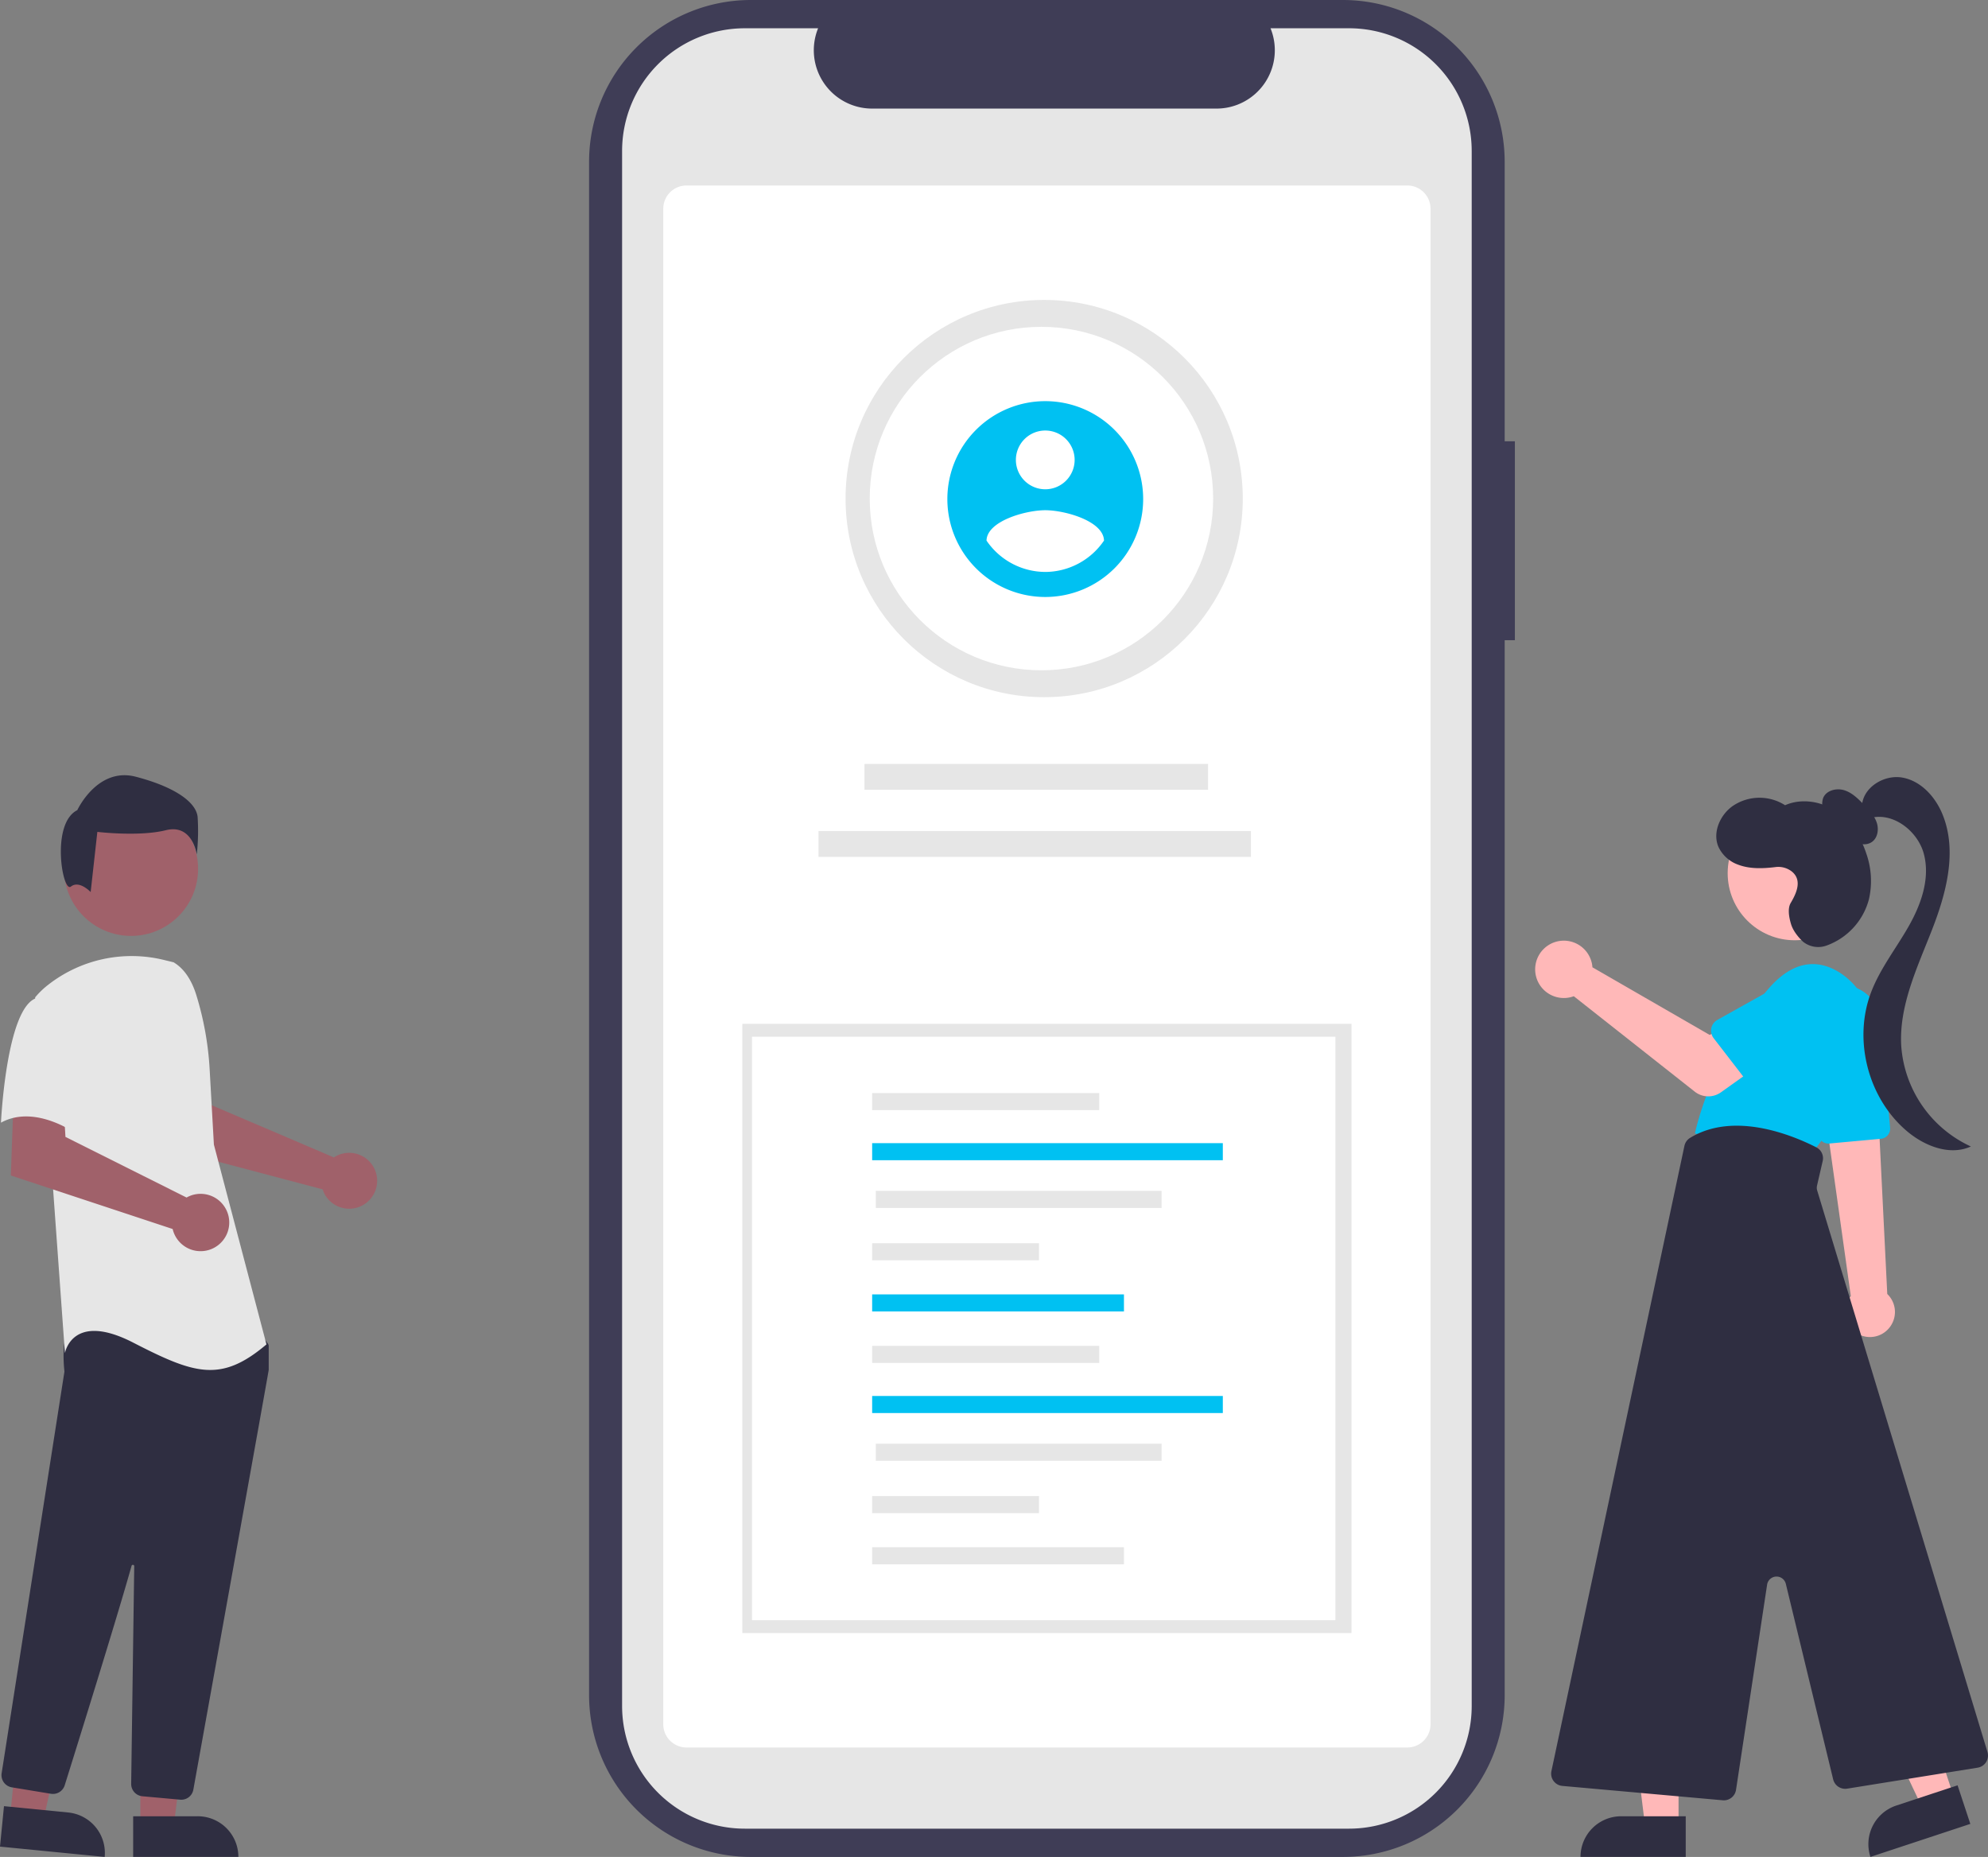 <svg xmlns="http://www.w3.org/2000/svg" data-name="Layer 1" width="728.082" height="680.001" viewBox="0 0 728.082 680.001" xmlns:xlink="http://www.w3.org/1999/xlink"><rect x="0" y="0" width="728.082" height="680.001" fill="#808080" stroke="none"/><path id="a55003b0-0446-4784-a3ce-c481a9759178-1888" data-name="Path 339" d="M790.764,271.594h-3.736v-102.354a59.24,59.24,0,0,0-59.24-59.24h-216.846a59.24,59.24,0,0,0-59.24,59.24v561.521a59.24,59.24,0,0,0,59.24,59.24h216.85a59.24,59.24,0,0,0,59.24-59.24v-386.31h3.732Z" transform="translate(-235.959 -109.999)" fill="#3f3d56"/><path id="ad332593-d547-4870-8db7-c0503e6eb31e-1889" data-name="Path 340" d="M774.954,165.275v569.452a44.93,44.93,0,0,1-44.913,44.923h-221.306a44.937,44.937,0,0,1-44.941-44.928v-569.447a44.936,44.936,0,0,1,44.941-44.922h26.845a21.364,21.364,0,0,0,19.764,29.411h126.168a21.364,21.364,0,0,0,19.76-29.415h28.756a44.93,44.93,0,0,1,44.922,44.913Z" transform="translate(-235.959 -109.999)" fill="#e6e6e6"/><path d="M751.374,749.925h-264a8.51,8.51,0,0,1-8.5-8.5v-555a8.51,8.51,0,0,1,8.5-8.5h264a8.51,8.51,0,0,1,8.5,8.5v555A8.51,8.51,0,0,1,751.374,749.925Z" transform="translate(-235.959 -109.999)" fill="#fff"/><circle id="edacdc74-dfad-4c1d-939b-d6c7a98a2115" data-name="Ellipse 56" cx="382.415" cy="182.571" r="72.736" fill="#e6e6e6"/><circle id="aec4df6d-8b06-4bbe-8d40-2c8bcc37cf40" data-name="Ellipse 60" cx="381.415" cy="182.571" r="62.889" fill="#fff"/><path id="b468b121-27e1-4684-879a-d4a6b6510a38-1890" data-name="Path 341" d="M618.774,256.9a35.856,35.856,0,1,0,35.856,35.856,35.856,35.856,0,0,0-35.856-35.856Zm0,10.757a10.757,10.757,0,1,1-10.757,10.757,10.757,10.757,0,0,1,10.757-10.757Zm0,51.784a26.121,26.121,0,0,1-21.514-11.481c.172-7.171,14.342-11.119,21.514-11.119s21.341,3.948,21.514,11.119a26.164,26.164,0,0,1-21.514,11.484Z" transform="translate(-235.959 -109.999)" fill="#00c1f2"/><rect id="af237293-25a3-489f-aa06-65014690590a" data-name="Rectangle 26" x="316.605" y="279.75" width="125.838" height="9.458" fill="#e6e6e6"/><rect id="aecd757e-3845-4054-8ef4-8f3b3f1464a2" data-name="Rectangle 27" x="299.768" y="304.327" width="158.368" height="9.458" fill="#e6e6e6"/><rect id="a528162f-764e-4523-bc44-e6dc5465582a" data-name="Rectangle 25-2" x="271.868" y="374.923" width="223.094" height="223.094" fill="#e6e6e6"/><rect id="ac408f88-9589-4a26-924c-e7a781ddb6bc" data-name="Rectangle 25-3" x="275.415" y="379.643" width="213.655" height="213.655" fill="#fff"/><g id="be47c712-4ebf-4226-80ad-879612060a69" data-name="Group 22"><rect id="fadc6105-0551-448d-b6d9-436c4cc2b7a7" data-name="Rectangle 28" x="319.415" y="400.267" width="83.168" height="6.251" fill="#e6e6e6"/><rect id="a4376b16-bb23-442d-8938-a8bcab4f190c" data-name="Rectangle 29" x="319.415" y="418.619" width="128.429" height="6.251" fill="#00c1f2"/><rect id="ae6c1c25-1aef-4af7-84b7-a99cb79f7c28" data-name="Rectangle 30" x="320.75" y="436.096" width="104.667" height="6.251" fill="#e6e6e6"/><rect id="ad31106a-9486-4fc6-9d92-2d07f7dcec19" data-name="Rectangle 31" x="319.415" y="455.272" width="61.103" height="6.251" fill="#e6e6e6"/><rect id="e133e237-d12d-4331-8259-b0f1b7869d24" data-name="Rectangle 32" x="319.415" y="474.003" width="92.22" height="6.251" fill="#00c1f2"/><rect id="a9ae706b-b3a6-4b62-8ac7-3a7f4cd0039d" data-name="Rectangle 38" x="319.415" y="492.851" width="83.168" height="6.251" fill="#e6e6e6"/><rect id="bd082349-b2f2-4b60-be0c-57e16efac88b" data-name="Rectangle 39" x="319.415" y="511.202" width="128.429" height="6.251" fill="#00c1f2"/><rect id="ac0416d6-b57f-4bc7-9ff0-bb8dbe215cb0" data-name="Rectangle 40" x="320.75" y="528.679" width="104.667" height="6.251" fill="#e6e6e6"/><rect id="b9702d28-4113-492b-a4b0-dbfc92fa702e" data-name="Rectangle 41" x="319.415" y="547.856" width="61.103" height="6.251" fill="#e6e6e6"/><rect id="b41357bb-831a-49ca-b340-115c840dd657" data-name="Rectangle 42" x="319.415" y="566.587" width="92.22" height="6.251" fill="#e6e6e6"/></g><g id="ac800076-fc8a-4256-a3b5-70e496d28429" data-name="Group 23"><path id="b13647df-bb42-4a02-9bba-2700c526619d-1891" data-name="Path 385" d="M928.727,595.025a9.13,9.13,0,1,1-15.852-9.064q.031-.053.062-.106a9.826,9.826,0,0,1,.86-1.22l-7.68-54.74-.23-1.64-1.56-11.17-.23-1.61.85.04,14.88.68,3.99.18.5,10.19,2.83,57.29a9.118,9.118,0,0,1,1.58,11.17Z" transform="translate(-235.959 -109.999)" fill="#ffb8b8"/><path id="bd34735f-0976-456f-8e45-072b5e73a744-1892" data-name="Path 386" d="M905.931,528.751l18.895-1.733a3.73,3.73,0,0,0,3.364-4.037l-3.5-39.292a14.326,14.326,0,0,0-28.538,2.548q.036.406.096.809l5.666,38.54a3.724,3.724,0,0,0,3.678,3.181A2.639,2.639,0,0,0,905.931,528.751Z" transform="translate(-235.959 -109.999)" fill="#00c1f2"/><path id="f1e660d0-c56f-45d1-8714-e8a3d2ffeea9-1893" data-name="Path 387" d="M920.253,497.008a26.316,26.316,0,0,0-9.679-30.288c-7.125-4.875-16.875-6.625-27.375,5.875-21,25-26.5,52.5-26.5,52.5l43,7S914.322,514.22,920.253,497.008Z" transform="translate(-235.959 -109.999)" fill="#00c1f2"/><path id="eb60bd0b-2a6b-4db7-a453-977e2259822f-1894" data-name="Path 388" d="M850.706,778.614h-12.26l-5.832-47.288h18.094Z" transform="translate(-235.959 -109.999)" fill="#ffb8b8"/><path id="b4104c20-2c86-47e7-b6b0-d86d656d7ba2-1895" data-name="Path 389" d="M814.805,789.997h38.531v-14.887h-23.644a14.887,14.887,0,0,0-14.887,14.887Z" transform="translate(-235.959 -109.999)" fill="#2f2e41"/><path id="b4e48bf6-fea8-48c3-adaa-b392a855b3f6-1896" data-name="Path 390" d="M951.5,767.921l-11.64,3.848-20.38-43.068,17.18-5.679Z" transform="translate(-235.959 -109.999)" fill="#ffb8b8"/><path id="a6908023-9fbc-48a9-be4c-c86c0c45ebaf-1897" data-name="Path 391" d="M920.983,789.997l36.584-12.092-4.672-14.135-22.45,7.42a14.887,14.887,0,0,0-9.463,18.807Z" transform="translate(-235.959 -109.999)" fill="#2f2e41"/><circle id="a687fec6-02c9-4040-89ed-32d713123e7f" data-name="Ellipse 65" cx="657.301" cy="319.761" r="24.561" fill="#ffb8b8"/><path id="badfc474-5669-4d61-bc01-f70cc92406de-1898" data-name="Path 392" d="M871.755,765.451l11.385-75.145a3.5,3.5,0,0,1,6.862-.3l17.338,71.612a4.533,4.533,0,0,0,5.088,3.385l47.825-7.686a4.5,4.5,0,0,0,3.593-5.75l-62.361-205.6a3.5,3.5,0,0,1-.061-1.8l2.076-9a4.484,4.484,0,0,0-2.327-5.014c-8.492-4.333-30-13.341-46.231-3.474a4.551,4.551,0,0,0-2.079,2.927l-48.716,228.97a4.5,4.5,0,0,0,4,5.419l58.757,5.262q.2.018.4.018a4.508,4.508,0,0,0,4.448-3.825Z" transform="translate(-235.959 -109.999)" fill="#2f2e41"/><path id="eb685785-93ca-4296-839e-b201e57ae5bb-1899" data-name="Path 393" d="M909.546,412.407a18.58,18.58,0,0,1-4.855-4.22,6.3,6.3,0,0,1-.97-6.1c1.241-2.738,4.928-3.6,7.786-2.671s5.065,3.172,7.153,5.333c1.839,1.9,3.731,3.892,4.6,6.391s.424,5.668-1.746,7.185c-2.13,1.488-5.192.879-7.24-.719s-3.316-3.97-4.525-6.27Z" transform="translate(-235.959 -109.999)" fill="#2f2e41"/><path id="a7ccb8bb-f2b9-4447-b454-9c546e399f41-1900" data-name="Path 394" d="M917.865,405.409c.136-6.92,8.024-11.883,14.837-10.656s12.049,7.035,14.67,13.441c5.538,13.535,1.381,28.979-3.955,42.6s-11.94,27.439-11.161,42.043a43.925,43.925,0,0,0,25.515,37c-7.688,3.485-16.878-.115-23.339-5.548-14.348-12.065-19.886-33.546-13.161-51.044,3.317-8.631,9.163-16.015,13.727-24.056s7.913-17.518,5.556-26.459-12.385-16.179-20.958-12.72Z" transform="translate(-235.959 -109.999)" fill="#2f2e41"/><path id="bd42e2a1-f38b-413b-b655-cc202f14f4c1-1901" data-name="Path 395" d="M891.787,440.659c2.141-3.618,4.3-8.368.388-11.531a8.064,8.064,0,0,0-6.05-1.6c-4.412.532-9.217.751-13.488-.852a12.644,12.644,0,0,1-7.335-6.591c-2.2-5.224.556-11.572,5.165-14.874a17.4,17.4,0,0,1,19.258-.341c5.97-2.637,13.213-1.464,18.637,2.166s9.135,9.443,11.151,15.65a30.206,30.206,0,0,1,.923,16.615,24.692,24.692,0,0,1-15.316,16.879,8.892,8.892,0,0,1-8.782-1.3s-3.385-2.955-4.444-6.514C891.079,445.629,890.644,442.592,891.787,440.659Z" transform="translate(-235.959 -109.999)" fill="#2f2e41"/><path id="a0cecca8-8fe0-4420-9365-651f9eef8dd5-1902" data-name="Path 397" d="M818.925,462.575a10.524,10.524,0,0,1,.239,1.64l42.957,24.782,10.441-6.011,11.131,14.572-17.45,12.438a8,8,0,0,1-9.6-.234l-44.3-34.946a10.5,10.5,0,1,1,6.576-12.241Z" transform="translate(-235.959 -109.999)" fill="#ffb8b8"/><path id="b21f2b01-13d8-4bae-8637-c810de2f9faf-1903" data-name="Path 398" d="M863.558,490.171l13.884,17.994a4.5,4.5,0,0,0,6.8.373l15.717-16.321a12.5,12.5,0,0,0-14.926-20.056q-.204.152-.401.312l-19.712,11.022a4.5,4.5,0,0,0-1.365,6.676Z" transform="translate(-235.959 -109.999)" fill="#00c1f2"/></g><g id="b22d1c68-5a77-444f-a5cc-3f82f20a89dd" data-name="Group 24"><path id="e5b1612b-0075-49ae-a43a-e875f9772667-1904" data-name="Path 552" d="M359.66,533.056a10.091,10.091,0,0,0-1.411.787l-44.852-19.143-1.6-11.815-17.922-.11,1.059,27.1,59.2,15.658a10.606,10.606,0,0,0,.448,1.208,10.235,10.235,0,1,0,5.079-13.682Z" transform="translate(-235.959 -109.999)" fill="#a0616a"/><path id="aa9c986c-d78a-4457-b2bb-b0791fabccea-1905" data-name="Path 553" d="M287.357,778.615h12.26l5.832-47.288h-18.094Z" transform="translate(-235.959 -109.999)" fill="#a0616a"/><path id="b210f84f-9c85-4cf8-a59b-65b7d4fb35d0-1906" data-name="Path 554" d="M308.374,775.112h-23.644v14.882h38.531a14.887,14.887,0,0,0-14.887-14.887h-0Z" transform="translate(-235.959 -109.999)" fill="#2f2e41"/><path id="f66096e0-a946-448d-a2e8-3cde5fe284ed-1907" data-name="Path 555" d="M239.677,775.152l12.2,1.2,10.441-46.488-18.007-1.769Z" transform="translate(-235.959 -109.999)" fill="#a0616a"/><path id="fcefb2c9-d6d5-4bec-a5f5-cc8066a5bb74-1908" data-name="Path 556" d="M260.944,773.728,237.418,771.411,235.959,786.224l38.337,3.776A14.884,14.884,0,0,0,260.943,773.728Z" transform="translate(-235.959 -109.999)" fill="#2f2e41"/><circle id="b1d8892c-f39d-4126-8224-86b256c1ff9d" data-name="Ellipse 84" cx="47.985" cy="318.169" r="24.561" fill="#a0616a"/><path id="ac2d3eab-b9a5-4eb5-9d63-fe405943fbfc-1909" data-name="Path 557" d="M302.357,769.053a4.471,4.471,0,0,0,4.415-3.7c6.341-35.219,27.088-150.4,27.584-153.593a1.416,1.416,0,0,0,.016-.222v-8.588a1.489,1.489,0,0,0-.279-.872l-2.74-3.838a1.479,1.479,0,0,0-1.144-.625c-15.622-.732-66.784-2.879-69.256.209h0c-2.482,3.1-1.6,12.507-1.4,14.36l-.01.193-22.985,147a4.512,4.512,0,0,0,3.715,5.135l14.356,2.365a4.521,4.521,0,0,0,5.025-3.093c4.44-14.188,19.329-61.918,24.489-80.387a.5.5,0,0,1,.981.139c-.258,17.606-.881,62.523-1.1,78.037l-.023,1.671a4.518,4.518,0,0,0,4.093,4.536l13.843,1.254A4.174,4.174,0,0,0,302.357,769.053Z" transform="translate(-235.959 -109.999)" fill="#2f2e41"/><path id="bbed60f3-1a89-4078-91d7-bc96163e326a-1910" data-name="Path 99" d="M299.532,462.387c4.286,2.548,6.851,7.23,8.323,12a113.686,113.686,0,0,1,4.884,27.159l1.556,27.6,19.255,73.17c-16.689,14.121-26.315,10.911-48.781-.639s-25.032,3.851-25.032,3.851l-4.492-62.258-6.418-68.032a30.172,30.172,0,0,1,4.862-4.674,49.659,49.659,0,0,1,42.442-9Z" transform="translate(-235.959 -109.999)" fill="#e6e6e6"/><path id="ff536e95-7831-431c-8ca8-0e166a93b4bb-1911" data-name="Path 558" d="M305.786,547.833a10.528,10.528,0,0,0-1.5.7l-44.35-22.2-.736-12.026-18.294-1.261-.98,27.413,59.266,19.6a10.5,10.5,0,1,0,6.593-12.232Z" transform="translate(-235.959 -109.999)" fill="#a0616a"/><path id="ed99b844-bab2-4090-afff-3e8d6994d5eb-1912" data-name="Path 101" d="M249.147,475.545c-10.911,3.851-12.834,45.574-12.834,45.574,12.837-7.06,28.241,4.493,28.241,4.493s3.209-10.912,7.06-25.032a24.53,24.53,0,0,0-5.134-23.106S260.059,471.692,249.147,475.545Z" transform="translate(-235.959 -109.999)" fill="#e6e6e6"/><path id="a410275c-d14b-4b59-9c0e-be849f4d4fe2-1913" data-name="Path 102" d="M261.926,434.664c3.06-2.448,7.235,2,7.235,2l2.448-22.031s15.3,1.833,25.094-.612,11.323,8.875,11.323,8.875a78.584,78.584,0,0,0,.306-13.771c-.612-5.508-8.568-11.017-22.645-14.689s-21.421,12.241-21.421,12.241C254.468,411.572,258.862,437.113,261.926,434.664Z" transform="translate(-235.959 -109.999)" fill="#2f2e41"/></g></svg>